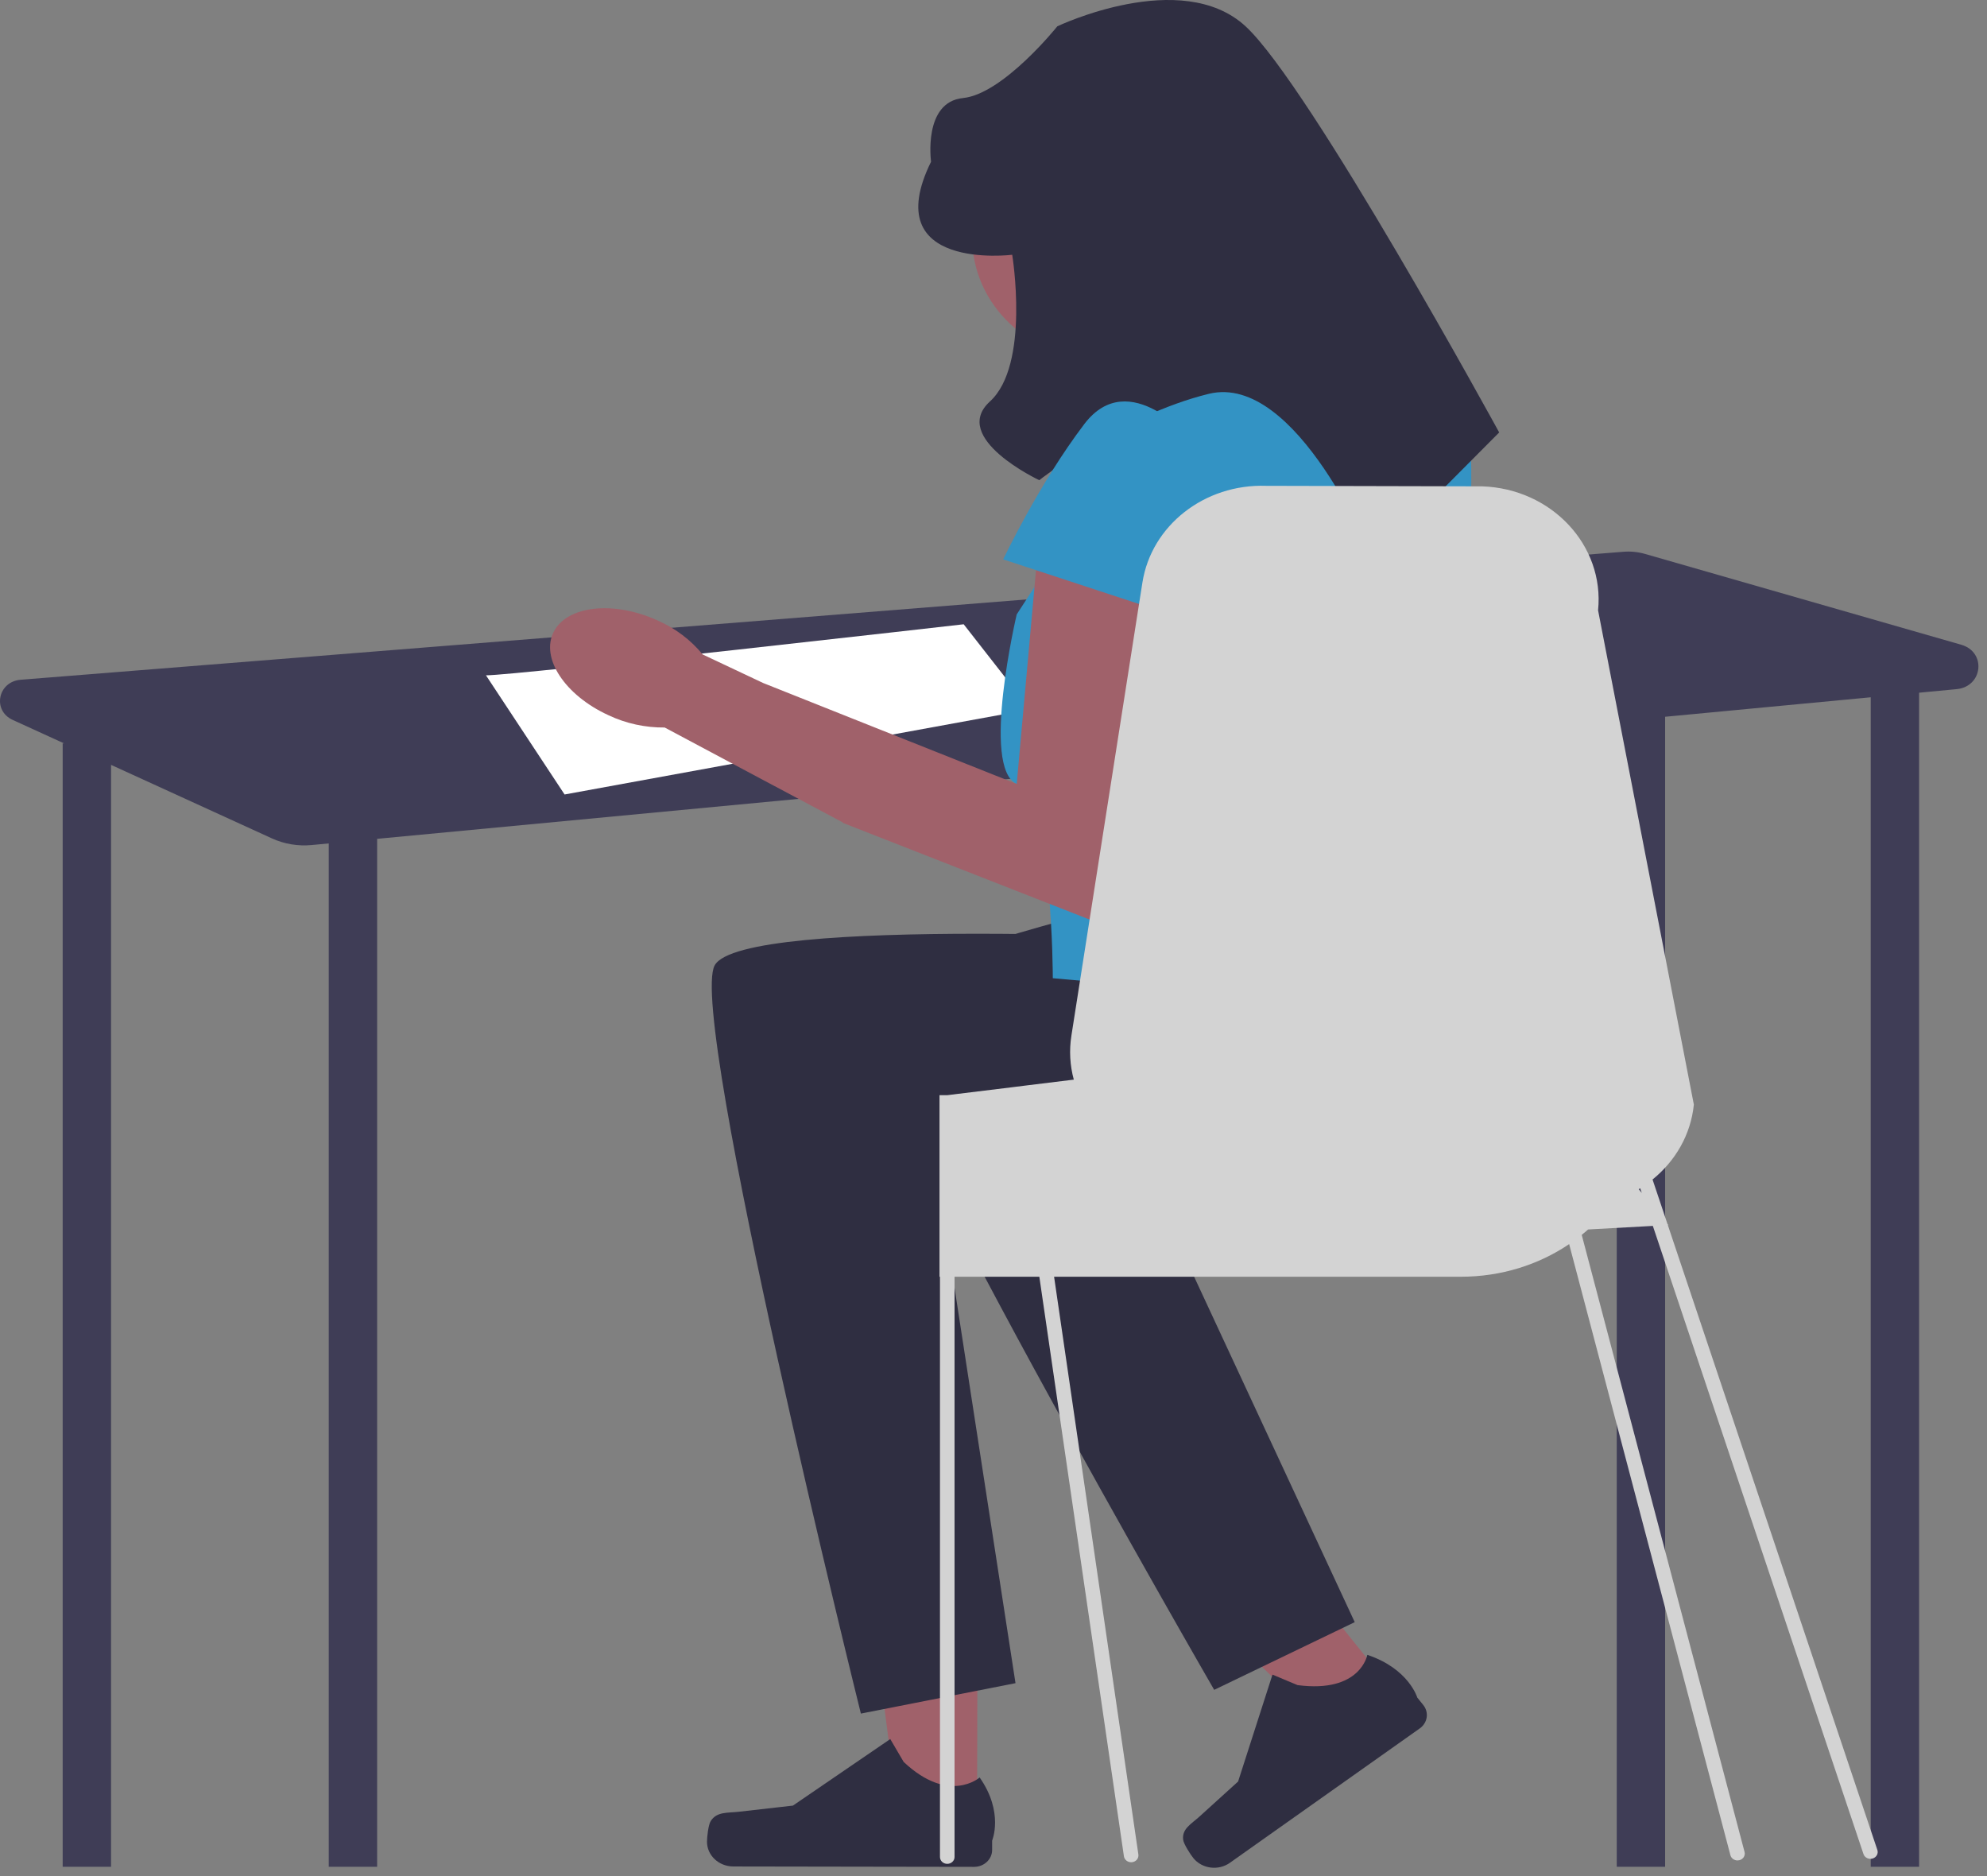 <svg width="179" height="169" viewBox="0 0 179 169" fill="none" xmlns="http://www.w3.org/2000/svg">
<rect x="0" y="0" width="179" height="169" fill="#808080" stroke="none"/>
<path d="M176.682 58.075L148.194 49.894C147.564 49.713 146.903 49.647 146.246 49.699L1.864 61.227C-0.195 61.391 -0.712 63.996 1.145 64.845L5.77 66.958H5.647V168.143H10.005V68.894L24.499 75.518C25.608 76.025 26.846 76.232 28.073 76.116L29.616 75.969V168.143H33.974V75.556L145.646 64.974V168.143H150.004V64.561L168.525 62.806V168.143H172.883V62.393L176.262 62.073C178.634 61.849 178.962 58.73 176.682 58.075Z" fill="#3F3D56"/>
<path d="M43.779 60.829C46.502 60.829 86.814 56.23 86.814 56.23L92.806 63.895L50.861 71.561L43.779 60.829Z" fill="white"/>
<path d="M88.021 164.216L81.017 164.204L77.732 138.856L88.069 138.874L88.021 164.216Z" fill="#A0616A"/>
<path d="M64.026 164.027C63.807 164.372 63.69 165.483 63.69 165.884C63.687 167.116 64.75 168.116 66.062 168.118L87.751 168.153C88.647 168.154 89.374 167.474 89.376 166.634L89.377 165.787C89.377 165.787 90.455 163.243 88.252 160.101C88.252 160.101 85.502 162.554 81.406 158.699L80.2 156.641L71.432 162.635L66.577 163.187C65.515 163.308 64.574 163.165 64.026 164.027Z" fill="#2F2E41"/>
<path d="M125.61 152.429L120.084 156.339L101.378 138.205L109.533 132.435L125.61 152.429Z" fill="#A0616A"/>
<path d="M106.585 165.707C106.631 166.101 107.246 167.042 107.5 167.358C108.281 168.33 109.754 168.523 110.79 167.79L127.902 155.681C128.608 155.181 128.749 154.238 128.216 153.575L127.678 152.907C127.678 152.907 126.91 150.299 123.176 149.057C123.176 149.057 122.569 152.528 116.891 151.782L114.632 150.836L111.535 160.465L108.061 163.617C107.301 164.307 106.468 164.721 106.585 165.707Z" fill="#2F2E41"/>
<path d="M110.973 21.427C110.973 27.485 105.737 32.397 99.278 32.397C92.82 32.397 87.585 27.485 87.585 21.427C87.585 15.368 92.82 10.456 99.278 10.456C105.737 10.456 110.973 15.368 110.973 21.427Z" fill="#A0616A"/>
<path d="M109.871 84.677C109.871 84.677 66.815 82.391 64.377 86.963C61.94 91.536 77.553 154.346 77.553 154.346L91.482 151.607L84.687 107.54C84.687 107.54 120.616 116.467 125.49 105.797C130.365 95.128 128.961 91.155 128.961 91.155L109.871 84.677Z" fill="#2F2E41"/>
<path d="M120.902 77.002C120.902 77.002 78.736 85.482 77.675 90.497C76.614 95.511 109.381 152.209 109.381 152.209L122.042 146.111L103.063 105.3C103.063 105.3 140.229 104.993 141.921 93.494C143.613 81.995 141.14 78.511 141.14 78.511L120.902 77.002Z" fill="#2F2E41"/>
<path d="M125.712 34H105.454L91.592 55.339C91.592 55.339 88.343 69.129 91.592 70.617C94.842 72.105 94.842 88.11 94.842 88.11L128.962 91.158C128.962 91.158 133.836 43.145 132.211 38.573C130.586 34 125.712 34 125.712 34Z" fill="#3393C4"/>
<path d="M93.623 48.097L91.592 70.615L68.749 61.52L63.297 58.947C62.229 57.641 60.843 56.594 59.255 55.893C55.307 54.088 51.115 54.535 49.891 56.891C48.666 59.248 50.874 62.621 54.821 64.425C56.388 65.167 58.122 65.545 59.877 65.529L75.829 74.029L75.848 73.996L75.919 74.114L100.934 83.916L106.69 54.355L93.623 48.097Z" fill="#A0616A"/>
<path d="M91.186 22.948C91.186 22.948 79.001 24.472 83.875 14.565C83.875 14.565 83.132 9.194 86.753 8.831C90.374 8.468 95.248 2.371 95.248 2.371C95.248 2.371 106.423 -2.964 112.209 2.371C117.995 7.706 135.055 38.952 135.055 38.952L123.681 50.384C123.681 50.384 116.844 33.521 108.889 35.475C100.935 37.428 93.624 43.252 93.624 43.252C93.624 43.252 85.551 39.462 89.181 36.159C92.811 32.855 91.186 22.948 91.186 22.948Z" fill="#2F2E41"/>
<path d="M107.433 39.715C107.433 39.715 101.747 32.856 97.685 38.191C93.623 43.525 90.374 50.384 90.374 50.384L106.621 55.719L107.433 39.715Z" fill="#3393C4"/>
<path d="M169.123 166.629L150.246 110.343L150.249 110.343H150.293L150.217 110.251L150.215 110.249L148.87 106.24L148.871 106.24C150.919 104.584 152.314 102.218 152.592 99.494L143.963 54.972C144.557 49.126 139.779 44.016 133.52 43.806L114.051 43.76C108.516 43.576 103.723 47.327 102.916 52.468L102.486 55.197L96.521 93.264C96.303 94.634 96.39 95.983 96.734 97.245L92.441 97.772L91.139 97.935L85.991 98.564L85.975 98.569L85.332 98.646H84.635V114.999H84.678V167.267C84.678 167.605 84.972 167.881 85.332 167.881C85.697 167.881 85.991 167.605 85.991 167.267V114.999H93.629L101.249 167.206C101.299 167.513 101.576 167.738 101.903 167.738C101.93 167.738 101.963 167.738 101.99 167.732C102.35 167.686 102.6 167.375 102.551 167.037L94.958 114.999H131.603C135.241 114.999 138.613 113.916 141.358 112.061L155.887 167.11C155.963 167.389 156.23 167.574 156.523 167.574C156.576 167.574 156.631 167.568 156.685 167.555C157.036 167.471 157.248 167.136 157.159 166.807L142.49 111.225C142.685 111.072 142.88 110.91 143.064 110.742L148.897 110.42L167.872 166.999C167.96 167.262 168.218 167.43 168.497 167.43C168.562 167.43 168.629 167.421 168.694 167.402C169.04 167.299 169.232 166.954 169.123 166.629ZM147.624 107.113C147.673 107.088 147.716 107.057 147.76 107.032L147.9 107.449L147.624 107.113Z" fill="#D3D3D3"/>
</svg>
